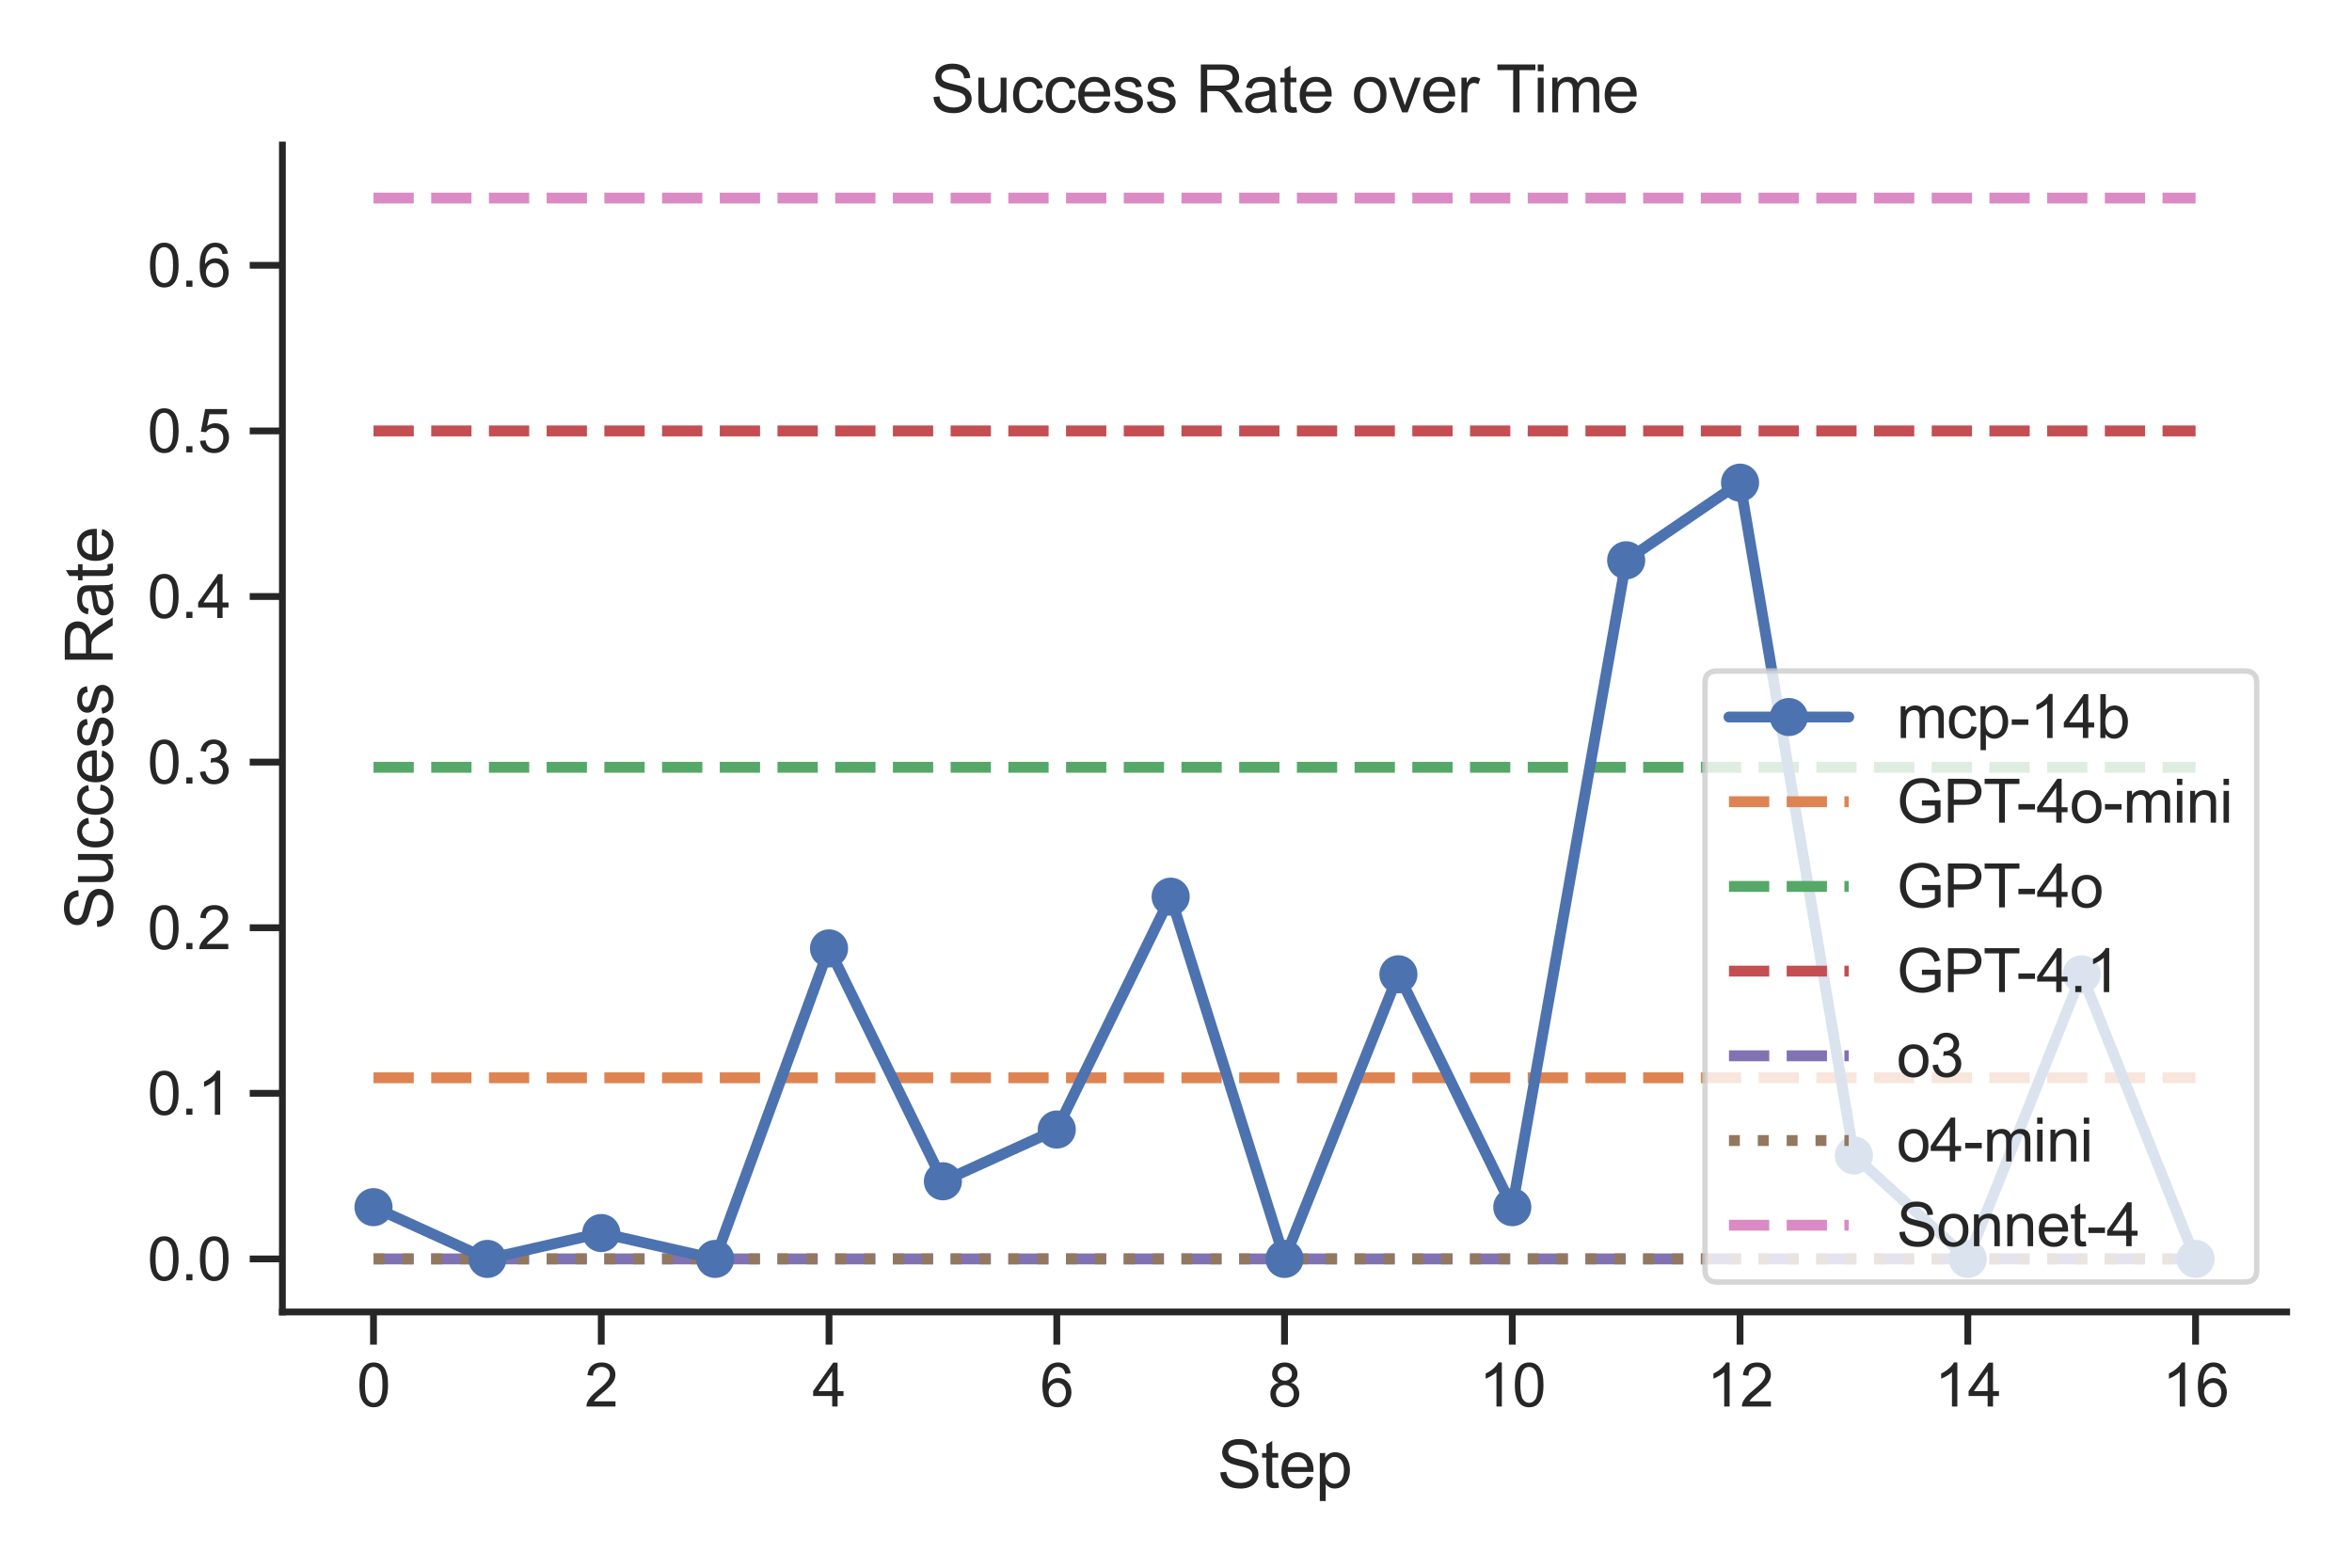 <?xml version="1.0" encoding="utf-8" standalone="no"?>
<!DOCTYPE svg PUBLIC "-//W3C//DTD SVG 1.1//EN"
  "http://www.w3.org/Graphics/SVG/1.1/DTD/svg11.dtd">
<svg xmlns:xlink="http://www.w3.org/1999/xlink" width="432pt" height="288pt" viewBox="0 0 432 288" xmlns="http://www.w3.org/2000/svg" version="1.1">
 <defs>
  <style type="text/css">*{stroke-linejoin: round; stroke-linecap: butt}</style>
 </defs>
 <g id="figure_1">
  <g id="patch_1">
   <path d="M 0 288 
L 432 288 
L 432 0 
L 0 0 
z
" style="fill: #ffffff"/>
  </g>
  <g id="axes_1">
   <g id="patch_2">
    <path d="M 51.87 241.02 
L 420 241.02 
L 420 26.64 
L 51.87 26.64 
z
" style="fill: #ffffff"/>
   </g>
   <g id="matplotlib.axis_1">
    <g id="xtick_1">
     <g id="line2d_1">
      <defs>
       <path id="m5a8fae413b" d="M 0 0 
L 0 6 
" style="stroke: #262626; stroke-width: 1.25"/>
      </defs>
      <g>
       <use xlink:href="#m5a8fae413b" x="68.603" y="241.02" style="fill: #262626; stroke: #262626; stroke-width: 1.25"/>
      </g>
     </g>
     <g id="text_1">
      <!-- 0 -->
      <g style="fill: #262626" transform="translate(65.545 258.394) scale(0.11 -0.11)">
       <defs>
        <path id="ArialMT-30" d="M 266 2259 
Q 266 3072 433 3567 
Q 600 4063 929 4331 
Q 1259 4600 1759 4600 
Q 2128 4600 2406 4451 
Q 2684 4303 2865 4023 
Q 3047 3744 3150 3342 
Q 3253 2941 3253 2259 
Q 3253 1453 3087 958 
Q 2922 463 2592 192 
Q 2263 -78 1759 -78 
Q 1097 -78 719 397 
Q 266 969 266 2259 
z
M 844 2259 
Q 844 1131 1108 757 
Q 1372 384 1759 384 
Q 2147 384 2411 759 
Q 2675 1134 2675 2259 
Q 2675 3391 2411 3762 
Q 2147 4134 1753 4134 
Q 1366 4134 1134 3806 
Q 844 3388 844 2259 
z
" transform="scale(0.016)"/>
       </defs>
       <use xlink:href="#ArialMT-30"/>
      </g>
     </g>
    </g>
    <g id="xtick_2">
     <g id="line2d_2">
      <g>
       <use xlink:href="#m5a8fae413b" x="110.436" y="241.02" style="fill: #262626; stroke: #262626; stroke-width: 1.25"/>
      </g>
     </g>
     <g id="text_2">
      <!-- 2 -->
      <g style="fill: #262626" transform="translate(107.378 258.394) scale(0.11 -0.11)">
       <defs>
        <path id="ArialMT-32" d="M 3222 541 
L 3222 0 
L 194 0 
Q 188 203 259 391 
Q 375 700 629 1000 
Q 884 1300 1366 1694 
Q 2113 2306 2375 2664 
Q 2638 3022 2638 3341 
Q 2638 3675 2398 3904 
Q 2159 4134 1775 4134 
Q 1369 4134 1125 3890 
Q 881 3647 878 3216 
L 300 3275 
Q 359 3922 746 4261 
Q 1134 4600 1788 4600 
Q 2447 4600 2831 4234 
Q 3216 3869 3216 3328 
Q 3216 3053 3103 2787 
Q 2991 2522 2730 2228 
Q 2469 1934 1863 1422 
Q 1356 997 1212 845 
Q 1069 694 975 541 
L 3222 541 
z
" transform="scale(0.016)"/>
       </defs>
       <use xlink:href="#ArialMT-32"/>
      </g>
     </g>
    </g>
    <g id="xtick_3">
     <g id="line2d_3">
      <g>
       <use xlink:href="#m5a8fae413b" x="152.269" y="241.02" style="fill: #262626; stroke: #262626; stroke-width: 1.25"/>
      </g>
     </g>
     <g id="text_3">
      <!-- 4 -->
      <g style="fill: #262626" transform="translate(149.211 258.394) scale(0.11 -0.11)">
       <defs>
        <path id="ArialMT-34" d="M 2069 0 
L 2069 1097 
L 81 1097 
L 81 1613 
L 2172 4581 
L 2631 4581 
L 2631 1613 
L 3250 1613 
L 3250 1097 
L 2631 1097 
L 2631 0 
L 2069 0 
z
M 2069 1613 
L 2069 3678 
L 634 1613 
L 2069 1613 
z
" transform="scale(0.016)"/>
       </defs>
       <use xlink:href="#ArialMT-34"/>
      </g>
     </g>
    </g>
    <g id="xtick_4">
     <g id="line2d_4">
      <g>
       <use xlink:href="#m5a8fae413b" x="194.102" y="241.02" style="fill: #262626; stroke: #262626; stroke-width: 1.25"/>
      </g>
     </g>
     <g id="text_4">
      <!-- 6 -->
      <g style="fill: #262626" transform="translate(191.044 258.394) scale(0.11 -0.11)">
       <defs>
        <path id="ArialMT-36" d="M 3184 3459 
L 2625 3416 
Q 2550 3747 2413 3897 
Q 2184 4138 1850 4138 
Q 1581 4138 1378 3988 
Q 1113 3794 959 3422 
Q 806 3050 800 2363 
Q 1003 2672 1297 2822 
Q 1591 2972 1913 2972 
Q 2475 2972 2870 2558 
Q 3266 2144 3266 1488 
Q 3266 1056 3080 686 
Q 2894 316 2569 119 
Q 2244 -78 1831 -78 
Q 1128 -78 684 439 
Q 241 956 241 2144 
Q 241 3472 731 4075 
Q 1159 4600 1884 4600 
Q 2425 4600 2770 4297 
Q 3116 3994 3184 3459 
z
M 888 1484 
Q 888 1194 1011 928 
Q 1134 663 1356 523 
Q 1578 384 1822 384 
Q 2178 384 2434 671 
Q 2691 959 2691 1453 
Q 2691 1928 2437 2201 
Q 2184 2475 1800 2475 
Q 1419 2475 1153 2201 
Q 888 1928 888 1484 
z
" transform="scale(0.016)"/>
       </defs>
       <use xlink:href="#ArialMT-36"/>
      </g>
     </g>
    </g>
    <g id="xtick_5">
     <g id="line2d_5">
      <g>
       <use xlink:href="#m5a8fae413b" x="235.935" y="241.02" style="fill: #262626; stroke: #262626; stroke-width: 1.25"/>
      </g>
     </g>
     <g id="text_5">
      <!-- 8 -->
      <g style="fill: #262626" transform="translate(232.876 258.394) scale(0.11 -0.11)">
       <defs>
        <path id="ArialMT-38" d="M 1131 2484 
Q 781 2613 612 2850 
Q 444 3088 444 3419 
Q 444 3919 803 4259 
Q 1163 4600 1759 4600 
Q 2359 4600 2725 4251 
Q 3091 3903 3091 3403 
Q 3091 3084 2923 2848 
Q 2756 2613 2416 2484 
Q 2838 2347 3058 2040 
Q 3278 1734 3278 1309 
Q 3278 722 2862 322 
Q 2447 -78 1769 -78 
Q 1091 -78 675 323 
Q 259 725 259 1325 
Q 259 1772 486 2073 
Q 713 2375 1131 2484 
z
M 1019 3438 
Q 1019 3113 1228 2906 
Q 1438 2700 1772 2700 
Q 2097 2700 2305 2904 
Q 2513 3109 2513 3406 
Q 2513 3716 2298 3927 
Q 2084 4138 1766 4138 
Q 1444 4138 1231 3931 
Q 1019 3725 1019 3438 
z
M 838 1322 
Q 838 1081 952 856 
Q 1066 631 1291 507 
Q 1516 384 1775 384 
Q 2178 384 2440 643 
Q 2703 903 2703 1303 
Q 2703 1709 2433 1975 
Q 2163 2241 1756 2241 
Q 1359 2241 1098 1978 
Q 838 1716 838 1322 
z
" transform="scale(0.016)"/>
       </defs>
       <use xlink:href="#ArialMT-38"/>
      </g>
     </g>
    </g>
    <g id="xtick_6">
     <g id="line2d_6">
      <g>
       <use xlink:href="#m5a8fae413b" x="277.768" y="241.02" style="fill: #262626; stroke: #262626; stroke-width: 1.25"/>
      </g>
     </g>
     <g id="text_6">
      <!-- 10 -->
      <g style="fill: #262626" transform="translate(271.651 258.394) scale(0.11 -0.11)">
       <defs>
        <path id="ArialMT-31" d="M 2384 0 
L 1822 0 
L 1822 3584 
Q 1619 3391 1289 3197 
Q 959 3003 697 2906 
L 697 3450 
Q 1169 3672 1522 3987 
Q 1875 4303 2022 4600 
L 2384 4600 
L 2384 0 
z
" transform="scale(0.016)"/>
       </defs>
       <use xlink:href="#ArialMT-31"/>
       <use xlink:href="#ArialMT-30" transform="translate(55.615 0)"/>
      </g>
     </g>
    </g>
    <g id="xtick_7">
     <g id="line2d_7">
      <g>
       <use xlink:href="#m5a8fae413b" x="319.601" y="241.02" style="fill: #262626; stroke: #262626; stroke-width: 1.25"/>
      </g>
     </g>
     <g id="text_7">
      <!-- 12 -->
      <g style="fill: #262626" transform="translate(313.484 258.394) scale(0.11 -0.11)">
       <use xlink:href="#ArialMT-31"/>
       <use xlink:href="#ArialMT-32" transform="translate(55.615 0)"/>
      </g>
     </g>
    </g>
    <g id="xtick_8">
     <g id="line2d_8">
      <g>
       <use xlink:href="#m5a8fae413b" x="361.434" y="241.02" style="fill: #262626; stroke: #262626; stroke-width: 1.25"/>
      </g>
     </g>
     <g id="text_8">
      <!-- 14 -->
      <g style="fill: #262626" transform="translate(355.317 258.394) scale(0.11 -0.11)">
       <use xlink:href="#ArialMT-31"/>
       <use xlink:href="#ArialMT-34" transform="translate(55.615 0)"/>
      </g>
     </g>
    </g>
    <g id="xtick_9">
     <g id="line2d_9">
      <g>
       <use xlink:href="#m5a8fae413b" x="403.267" y="241.02" style="fill: #262626; stroke: #262626; stroke-width: 1.25"/>
      </g>
     </g>
     <g id="text_9">
      <!-- 16 -->
      <g style="fill: #262626" transform="translate(397.15 258.394) scale(0.11 -0.11)">
       <use xlink:href="#ArialMT-31"/>
       <use xlink:href="#ArialMT-36" transform="translate(55.615 0)"/>
      </g>
     </g>
    </g>
    <g id="text_10">
     <!-- Step -->
     <g style="fill: #262626" transform="translate(223.593 273.315) scale(0.12 -0.12)">
      <defs>
       <path id="ArialMT-53" d="M 288 1472 
L 859 1522 
Q 900 1178 1048 958 
Q 1197 738 1509 602 
Q 1822 466 2213 466 
Q 2559 466 2825 569 
Q 3091 672 3220 851 
Q 3350 1031 3350 1244 
Q 3350 1459 3225 1620 
Q 3100 1781 2813 1891 
Q 2628 1963 1997 2114 
Q 1366 2266 1113 2400 
Q 784 2572 623 2826 
Q 463 3081 463 3397 
Q 463 3744 659 4045 
Q 856 4347 1234 4503 
Q 1613 4659 2075 4659 
Q 2584 4659 2973 4495 
Q 3363 4331 3572 4012 
Q 3781 3694 3797 3291 
L 3216 3247 
Q 3169 3681 2898 3903 
Q 2628 4125 2100 4125 
Q 1550 4125 1298 3923 
Q 1047 3722 1047 3438 
Q 1047 3191 1225 3031 
Q 1400 2872 2139 2705 
Q 2878 2538 3153 2413 
Q 3553 2228 3743 1945 
Q 3934 1663 3934 1294 
Q 3934 928 3725 604 
Q 3516 281 3123 101 
Q 2731 -78 2241 -78 
Q 1619 -78 1198 103 
Q 778 284 539 648 
Q 300 1013 288 1472 
z
" transform="scale(0.016)"/>
       <path id="ArialMT-74" d="M 1650 503 
L 1731 6 
Q 1494 -44 1306 -44 
Q 1000 -44 831 53 
Q 663 150 594 308 
Q 525 466 525 972 
L 525 2881 
L 113 2881 
L 113 3319 
L 525 3319 
L 525 4141 
L 1084 4478 
L 1084 3319 
L 1650 3319 
L 1650 2881 
L 1084 2881 
L 1084 941 
Q 1084 700 1114 631 
Q 1144 563 1211 522 
Q 1278 481 1403 481 
Q 1497 481 1650 503 
z
" transform="scale(0.016)"/>
       <path id="ArialMT-65" d="M 2694 1069 
L 3275 997 
Q 3138 488 2766 206 
Q 2394 -75 1816 -75 
Q 1088 -75 661 373 
Q 234 822 234 1631 
Q 234 2469 665 2931 
Q 1097 3394 1784 3394 
Q 2450 3394 2872 2941 
Q 3294 2488 3294 1666 
Q 3294 1616 3291 1516 
L 816 1516 
Q 847 969 1125 678 
Q 1403 388 1819 388 
Q 2128 388 2347 550 
Q 2566 713 2694 1069 
z
M 847 1978 
L 2700 1978 
Q 2663 2397 2488 2606 
Q 2219 2931 1791 2931 
Q 1403 2931 1139 2672 
Q 875 2413 847 1978 
z
" transform="scale(0.016)"/>
       <path id="ArialMT-70" d="M 422 -1272 
L 422 3319 
L 934 3319 
L 934 2888 
Q 1116 3141 1344 3267 
Q 1572 3394 1897 3394 
Q 2322 3394 2647 3175 
Q 2972 2956 3137 2557 
Q 3303 2159 3303 1684 
Q 3303 1175 3120 767 
Q 2938 359 2589 142 
Q 2241 -75 1856 -75 
Q 1575 -75 1351 44 
Q 1128 163 984 344 
L 984 -1272 
L 422 -1272 
z
M 931 1641 
Q 931 1000 1190 694 
Q 1450 388 1819 388 
Q 2194 388 2461 705 
Q 2728 1022 2728 1688 
Q 2728 2322 2467 2637 
Q 2206 2953 1844 2953 
Q 1484 2953 1207 2617 
Q 931 2281 931 1641 
z
" transform="scale(0.016)"/>
      </defs>
      <use xlink:href="#ArialMT-53"/>
      <use xlink:href="#ArialMT-74" transform="translate(66.699 0)"/>
      <use xlink:href="#ArialMT-65" transform="translate(94.482 0)"/>
      <use xlink:href="#ArialMT-70" transform="translate(150.098 0)"/>
     </g>
    </g>
   </g>
   <g id="matplotlib.axis_2">
    <g id="ytick_1">
     <g id="line2d_10">
      <defs>
       <path id="m01180cf592" d="M 0 0 
L -6 0 
" style="stroke: #262626; stroke-width: 1.25"/>
      </defs>
      <g>
       <use xlink:href="#m01180cf592" x="51.87" y="231.275" style="fill: #262626; stroke: #262626; stroke-width: 1.25"/>
      </g>
     </g>
     <g id="text_11">
      <!-- 0.0 -->
      <g style="fill: #262626" transform="translate(27.08 235.212) scale(0.11 -0.11)">
       <defs>
        <path id="ArialMT-2e" d="M 581 0 
L 581 641 
L 1222 641 
L 1222 0 
L 581 0 
z
" transform="scale(0.016)"/>
       </defs>
       <use xlink:href="#ArialMT-30"/>
       <use xlink:href="#ArialMT-2e" transform="translate(55.615 0)"/>
       <use xlink:href="#ArialMT-30" transform="translate(83.398 0)"/>
      </g>
     </g>
    </g>
    <g id="ytick_2">
     <g id="line2d_11">
      <g>
       <use xlink:href="#m01180cf592" x="51.87" y="200.853" style="fill: #262626; stroke: #262626; stroke-width: 1.25"/>
      </g>
     </g>
     <g id="text_12">
      <!-- 0.1 -->
      <g style="fill: #262626" transform="translate(27.08 204.79) scale(0.11 -0.11)">
       <use xlink:href="#ArialMT-30"/>
       <use xlink:href="#ArialMT-2e" transform="translate(55.615 0)"/>
       <use xlink:href="#ArialMT-31" transform="translate(83.398 0)"/>
      </g>
     </g>
    </g>
    <g id="ytick_3">
     <g id="line2d_12">
      <g>
       <use xlink:href="#m01180cf592" x="51.87" y="170.431" style="fill: #262626; stroke: #262626; stroke-width: 1.25"/>
      </g>
     </g>
     <g id="text_13">
      <!-- 0.2 -->
      <g style="fill: #262626" transform="translate(27.08 174.368) scale(0.11 -0.11)">
       <use xlink:href="#ArialMT-30"/>
       <use xlink:href="#ArialMT-2e" transform="translate(55.615 0)"/>
       <use xlink:href="#ArialMT-32" transform="translate(83.398 0)"/>
      </g>
     </g>
    </g>
    <g id="ytick_4">
     <g id="line2d_13">
      <g>
       <use xlink:href="#m01180cf592" x="51.87" y="140.009" style="fill: #262626; stroke: #262626; stroke-width: 1.25"/>
      </g>
     </g>
     <g id="text_14">
      <!-- 0.3 -->
      <g style="fill: #262626" transform="translate(27.08 143.946) scale(0.11 -0.11)">
       <defs>
        <path id="ArialMT-33" d="M 269 1209 
L 831 1284 
Q 928 806 1161 595 
Q 1394 384 1728 384 
Q 2125 384 2398 659 
Q 2672 934 2672 1341 
Q 2672 1728 2419 1979 
Q 2166 2231 1775 2231 
Q 1616 2231 1378 2169 
L 1441 2663 
Q 1497 2656 1531 2656 
Q 1891 2656 2178 2843 
Q 2466 3031 2466 3422 
Q 2466 3731 2256 3934 
Q 2047 4138 1716 4138 
Q 1388 4138 1169 3931 
Q 950 3725 888 3313 
L 325 3413 
Q 428 3978 793 4289 
Q 1159 4600 1703 4600 
Q 2078 4600 2393 4439 
Q 2709 4278 2876 4000 
Q 3044 3722 3044 3409 
Q 3044 3113 2884 2869 
Q 2725 2625 2413 2481 
Q 2819 2388 3044 2092 
Q 3269 1797 3269 1353 
Q 3269 753 2831 336 
Q 2394 -81 1725 -81 
Q 1122 -81 723 278 
Q 325 638 269 1209 
z
" transform="scale(0.016)"/>
       </defs>
       <use xlink:href="#ArialMT-30"/>
       <use xlink:href="#ArialMT-2e" transform="translate(55.615 0)"/>
       <use xlink:href="#ArialMT-33" transform="translate(83.398 0)"/>
      </g>
     </g>
    </g>
    <g id="ytick_5">
     <g id="line2d_14">
      <g>
       <use xlink:href="#m01180cf592" x="51.87" y="109.587" style="fill: #262626; stroke: #262626; stroke-width: 1.25"/>
      </g>
     </g>
     <g id="text_15">
      <!-- 0.4 -->
      <g style="fill: #262626" transform="translate(27.08 113.524) scale(0.11 -0.11)">
       <use xlink:href="#ArialMT-30"/>
       <use xlink:href="#ArialMT-2e" transform="translate(55.615 0)"/>
       <use xlink:href="#ArialMT-34" transform="translate(83.398 0)"/>
      </g>
     </g>
    </g>
    <g id="ytick_6">
     <g id="line2d_15">
      <g>
       <use xlink:href="#m01180cf592" x="51.87" y="79.165" style="fill: #262626; stroke: #262626; stroke-width: 1.25"/>
      </g>
     </g>
     <g id="text_16">
      <!-- 0.5 -->
      <g style="fill: #262626" transform="translate(27.08 83.102) scale(0.11 -0.11)">
       <defs>
        <path id="ArialMT-35" d="M 266 1200 
L 856 1250 
Q 922 819 1161 601 
Q 1400 384 1738 384 
Q 2144 384 2425 690 
Q 2706 997 2706 1503 
Q 2706 1984 2436 2262 
Q 2166 2541 1728 2541 
Q 1456 2541 1237 2417 
Q 1019 2294 894 2097 
L 366 2166 
L 809 4519 
L 3088 4519 
L 3088 3981 
L 1259 3981 
L 1013 2750 
Q 1425 3038 1878 3038 
Q 2478 3038 2890 2622 
Q 3303 2206 3303 1553 
Q 3303 931 2941 478 
Q 2500 -78 1738 -78 
Q 1113 -78 717 272 
Q 322 622 266 1200 
z
" transform="scale(0.016)"/>
       </defs>
       <use xlink:href="#ArialMT-30"/>
       <use xlink:href="#ArialMT-2e" transform="translate(55.615 0)"/>
       <use xlink:href="#ArialMT-35" transform="translate(83.398 0)"/>
      </g>
     </g>
    </g>
    <g id="ytick_7">
     <g id="line2d_16">
      <g>
       <use xlink:href="#m01180cf592" x="51.87" y="48.743" style="fill: #262626; stroke: #262626; stroke-width: 1.25"/>
      </g>
     </g>
     <g id="text_17">
      <!-- 0.6 -->
      <g style="fill: #262626" transform="translate(27.08 52.68) scale(0.11 -0.11)">
       <use xlink:href="#ArialMT-30"/>
       <use xlink:href="#ArialMT-2e" transform="translate(55.615 0)"/>
       <use xlink:href="#ArialMT-36" transform="translate(83.398 0)"/>
      </g>
     </g>
    </g>
    <g id="text_18">
     <!-- Success Rate -->
     <g style="fill: #262626" transform="translate(20.695 170.845) rotate(-90) scale(0.12 -0.12)">
      <defs>
       <path id="ArialMT-75" d="M 2597 0 
L 2597 488 
Q 2209 -75 1544 -75 
Q 1250 -75 995 37 
Q 741 150 617 320 
Q 494 491 444 738 
Q 409 903 409 1263 
L 409 3319 
L 972 3319 
L 972 1478 
Q 972 1038 1006 884 
Q 1059 663 1231 536 
Q 1403 409 1656 409 
Q 1909 409 2131 539 
Q 2353 669 2445 892 
Q 2538 1116 2538 1541 
L 2538 3319 
L 3100 3319 
L 3100 0 
L 2597 0 
z
" transform="scale(0.016)"/>
       <path id="ArialMT-63" d="M 2588 1216 
L 3141 1144 
Q 3050 572 2676 248 
Q 2303 -75 1759 -75 
Q 1078 -75 664 370 
Q 250 816 250 1647 
Q 250 2184 428 2587 
Q 606 2991 970 3192 
Q 1334 3394 1763 3394 
Q 2303 3394 2647 3120 
Q 2991 2847 3088 2344 
L 2541 2259 
Q 2463 2594 2264 2762 
Q 2066 2931 1784 2931 
Q 1359 2931 1093 2626 
Q 828 2322 828 1663 
Q 828 994 1084 691 
Q 1341 388 1753 388 
Q 2084 388 2306 591 
Q 2528 794 2588 1216 
z
" transform="scale(0.016)"/>
       <path id="ArialMT-73" d="M 197 991 
L 753 1078 
Q 800 744 1014 566 
Q 1228 388 1613 388 
Q 2000 388 2187 545 
Q 2375 703 2375 916 
Q 2375 1106 2209 1216 
Q 2094 1291 1634 1406 
Q 1016 1563 777 1677 
Q 538 1791 414 1992 
Q 291 2194 291 2438 
Q 291 2659 392 2848 
Q 494 3038 669 3163 
Q 800 3259 1026 3326 
Q 1253 3394 1513 3394 
Q 1903 3394 2198 3281 
Q 2494 3169 2634 2976 
Q 2775 2784 2828 2463 
L 2278 2388 
Q 2241 2644 2061 2787 
Q 1881 2931 1553 2931 
Q 1166 2931 1000 2803 
Q 834 2675 834 2503 
Q 834 2394 903 2306 
Q 972 2216 1119 2156 
Q 1203 2125 1616 2013 
Q 2213 1853 2448 1751 
Q 2684 1650 2818 1456 
Q 2953 1263 2953 975 
Q 2953 694 2789 445 
Q 2625 197 2315 61 
Q 2006 -75 1616 -75 
Q 969 -75 630 194 
Q 291 463 197 991 
z
" transform="scale(0.016)"/>
       <path id="ArialMT-20" transform="scale(0.016)"/>
       <path id="ArialMT-52" d="M 503 0 
L 503 4581 
L 2534 4581 
Q 3147 4581 3465 4457 
Q 3784 4334 3975 4021 
Q 4166 3709 4166 3331 
Q 4166 2844 3850 2509 
Q 3534 2175 2875 2084 
Q 3116 1969 3241 1856 
Q 3506 1613 3744 1247 
L 4541 0 
L 3778 0 
L 3172 953 
Q 2906 1366 2734 1584 
Q 2563 1803 2427 1890 
Q 2291 1978 2150 2013 
Q 2047 2034 1813 2034 
L 1109 2034 
L 1109 0 
L 503 0 
z
M 1109 2559 
L 2413 2559 
Q 2828 2559 3062 2645 
Q 3297 2731 3419 2920 
Q 3541 3109 3541 3331 
Q 3541 3656 3305 3865 
Q 3069 4075 2559 4075 
L 1109 4075 
L 1109 2559 
z
" transform="scale(0.016)"/>
       <path id="ArialMT-61" d="M 2588 409 
Q 2275 144 1986 34 
Q 1697 -75 1366 -75 
Q 819 -75 525 192 
Q 231 459 231 875 
Q 231 1119 342 1320 
Q 453 1522 633 1644 
Q 813 1766 1038 1828 
Q 1203 1872 1538 1913 
Q 2219 1994 2541 2106 
Q 2544 2222 2544 2253 
Q 2544 2597 2384 2738 
Q 2169 2928 1744 2928 
Q 1347 2928 1158 2789 
Q 969 2650 878 2297 
L 328 2372 
Q 403 2725 575 2942 
Q 747 3159 1072 3276 
Q 1397 3394 1825 3394 
Q 2250 3394 2515 3294 
Q 2781 3194 2906 3042 
Q 3031 2891 3081 2659 
Q 3109 2516 3109 2141 
L 3109 1391 
Q 3109 606 3145 398 
Q 3181 191 3288 0 
L 2700 0 
Q 2613 175 2588 409 
z
M 2541 1666 
Q 2234 1541 1622 1453 
Q 1275 1403 1131 1340 
Q 988 1278 909 1158 
Q 831 1038 831 891 
Q 831 666 1001 516 
Q 1172 366 1500 366 
Q 1825 366 2078 508 
Q 2331 650 2450 897 
Q 2541 1088 2541 1459 
L 2541 1666 
z
" transform="scale(0.016)"/>
      </defs>
      <use xlink:href="#ArialMT-53"/>
      <use xlink:href="#ArialMT-75" transform="translate(66.699 0)"/>
      <use xlink:href="#ArialMT-63" transform="translate(122.314 0)"/>
      <use xlink:href="#ArialMT-63" transform="translate(172.314 0)"/>
      <use xlink:href="#ArialMT-65" transform="translate(222.314 0)"/>
      <use xlink:href="#ArialMT-73" transform="translate(277.93 0)"/>
      <use xlink:href="#ArialMT-73" transform="translate(327.93 0)"/>
      <use xlink:href="#ArialMT-20" transform="translate(377.93 0)"/>
      <use xlink:href="#ArialMT-52" transform="translate(405.713 0)"/>
      <use xlink:href="#ArialMT-61" transform="translate(477.93 0)"/>
      <use xlink:href="#ArialMT-74" transform="translate(533.545 0)"/>
      <use xlink:href="#ArialMT-65" transform="translate(561.328 0)"/>
     </g>
    </g>
   </g>
   <g id="line2d_17">
    <path d="M 68.603 198.001 
L 403.267 198.001 
" clip-path="url(#p12e63801b5)" style="fill: none; stroke-dasharray: 7.4,3.2; stroke-dashoffset: 0; stroke: #dd8452; stroke-width: 2"/>
   </g>
   <g id="line2d_18">
    <path d="M 68.603 140.96 
L 403.267 140.96 
" clip-path="url(#p12e63801b5)" style="fill: none; stroke-dasharray: 7.4,3.2; stroke-dashoffset: 0; stroke: #55a868; stroke-width: 2"/>
   </g>
   <g id="line2d_19">
    <path d="M 68.603 79.165 
L 403.267 79.165 
" clip-path="url(#p12e63801b5)" style="fill: none; stroke-dasharray: 7.4,3.2; stroke-dashoffset: 0; stroke: #c44e52; stroke-width: 2"/>
   </g>
   <g id="line2d_20">
    <path d="M 68.603 231.275 
L 403.267 231.275 
" clip-path="url(#p12e63801b5)" style="fill: none; stroke-dasharray: 7.4,3.2; stroke-dashoffset: 0; stroke: #8172b3; stroke-width: 2"/>
   </g>
   <g id="line2d_21">
    <path d="M 68.603 231.275 
L 403.267 231.275 
" clip-path="url(#p12e63801b5)" style="fill: none; stroke-dasharray: 2,3.3; stroke-dashoffset: 0; stroke: #937860; stroke-width: 2"/>
   </g>
   <g id="line2d_22">
    <path d="M 68.603 36.385 
L 403.267 36.385 
" clip-path="url(#p12e63801b5)" style="fill: none; stroke-dasharray: 7.4,3.2; stroke-dashoffset: 0; stroke: #da8bc3; stroke-width: 2"/>
   </g>
   <g id="line2d_23">
    <path d="M 68.603 221.769 
L 89.52 231.275 
L 110.436 226.522 
L 131.353 231.275 
L 152.269 174.234 
L 173.186 217.015 
L 194.102 207.508 
L 215.019 164.727 
L 235.935 231.275 
L 256.851 178.988 
L 277.768 221.769 
L 298.684 102.933 
L 319.601 88.672 
L 340.517 212.262 
L 361.434 231.275 
L 382.35 178.988 
L 403.267 231.275 
" clip-path="url(#p12e63801b5)" style="fill: none; stroke: #4c72b0; stroke-width: 2; stroke-linecap: round"/>
    <defs>
     <path id="mabcd237cff" d="M 0 3 
C 0.796 3 1.559 2.684 2.121 2.121 
C 2.684 1.559 3 0.796 3 0 
C 3 -0.796 2.684 -1.559 2.121 -2.121 
C 1.559 -2.684 0.796 -3 0 -3 
C -0.796 -3 -1.559 -2.684 -2.121 -2.121 
C -2.684 -1.559 -3 -0.796 -3 0 
C -3 0.796 -2.684 1.559 -2.121 2.121 
C -1.559 2.684 -0.796 3 0 3 
z
" style="stroke: #4c72b0"/>
    </defs>
    <g clip-path="url(#p12e63801b5)">
     <use xlink:href="#mabcd237cff" x="68.603" y="221.769" style="fill: #4c72b0; stroke: #4c72b0"/>
     <use xlink:href="#mabcd237cff" x="89.52" y="231.275" style="fill: #4c72b0; stroke: #4c72b0"/>
     <use xlink:href="#mabcd237cff" x="110.436" y="226.522" style="fill: #4c72b0; stroke: #4c72b0"/>
     <use xlink:href="#mabcd237cff" x="131.353" y="231.275" style="fill: #4c72b0; stroke: #4c72b0"/>
     <use xlink:href="#mabcd237cff" x="152.269" y="174.234" style="fill: #4c72b0; stroke: #4c72b0"/>
     <use xlink:href="#mabcd237cff" x="173.186" y="217.015" style="fill: #4c72b0; stroke: #4c72b0"/>
     <use xlink:href="#mabcd237cff" x="194.102" y="207.508" style="fill: #4c72b0; stroke: #4c72b0"/>
     <use xlink:href="#mabcd237cff" x="215.019" y="164.727" style="fill: #4c72b0; stroke: #4c72b0"/>
     <use xlink:href="#mabcd237cff" x="235.935" y="231.275" style="fill: #4c72b0; stroke: #4c72b0"/>
     <use xlink:href="#mabcd237cff" x="256.851" y="178.988" style="fill: #4c72b0; stroke: #4c72b0"/>
     <use xlink:href="#mabcd237cff" x="277.768" y="221.769" style="fill: #4c72b0; stroke: #4c72b0"/>
     <use xlink:href="#mabcd237cff" x="298.684" y="102.933" style="fill: #4c72b0; stroke: #4c72b0"/>
     <use xlink:href="#mabcd237cff" x="319.601" y="88.672" style="fill: #4c72b0; stroke: #4c72b0"/>
     <use xlink:href="#mabcd237cff" x="340.517" y="212.262" style="fill: #4c72b0; stroke: #4c72b0"/>
     <use xlink:href="#mabcd237cff" x="361.434" y="231.275" style="fill: #4c72b0; stroke: #4c72b0"/>
     <use xlink:href="#mabcd237cff" x="382.35" y="178.988" style="fill: #4c72b0; stroke: #4c72b0"/>
     <use xlink:href="#mabcd237cff" x="403.267" y="231.275" style="fill: #4c72b0; stroke: #4c72b0"/>
    </g>
   </g>
   <g id="patch_3">
    <path d="M 51.87 241.02 
L 51.87 26.64 
" style="fill: none; stroke: #262626; stroke-width: 1.25; stroke-linejoin: miter; stroke-linecap: square"/>
   </g>
   <g id="patch_4">
    <path d="M 51.87 241.02 
L 420 241.02 
" style="fill: none; stroke: #262626; stroke-width: 1.25; stroke-linejoin: miter; stroke-linecap: square"/>
   </g>
   <g id="text_19">
    <!-- Success Rate over Time -->
    <g style="fill: #262626" transform="translate(170.913 20.64) scale(0.12 -0.12)">
     <defs>
      <path id="ArialMT-6f" d="M 213 1659 
Q 213 2581 725 3025 
Q 1153 3394 1769 3394 
Q 2453 3394 2887 2945 
Q 3322 2497 3322 1706 
Q 3322 1066 3130 698 
Q 2938 331 2570 128 
Q 2203 -75 1769 -75 
Q 1072 -75 642 372 
Q 213 819 213 1659 
z
M 791 1659 
Q 791 1022 1069 705 
Q 1347 388 1769 388 
Q 2188 388 2466 706 
Q 2744 1025 2744 1678 
Q 2744 2294 2464 2611 
Q 2184 2928 1769 2928 
Q 1347 2928 1069 2612 
Q 791 2297 791 1659 
z
" transform="scale(0.016)"/>
      <path id="ArialMT-76" d="M 1344 0 
L 81 3319 
L 675 3319 
L 1388 1331 
Q 1503 1009 1600 663 
Q 1675 925 1809 1294 
L 2547 3319 
L 3125 3319 
L 1869 0 
L 1344 0 
z
" transform="scale(0.016)"/>
      <path id="ArialMT-72" d="M 416 0 
L 416 3319 
L 922 3319 
L 922 2816 
Q 1116 3169 1280 3281 
Q 1444 3394 1641 3394 
Q 1925 3394 2219 3213 
L 2025 2691 
Q 1819 2813 1613 2813 
Q 1428 2813 1281 2702 
Q 1134 2591 1072 2394 
Q 978 2094 978 1738 
L 978 0 
L 416 0 
z
" transform="scale(0.016)"/>
      <path id="ArialMT-54" d="M 1659 0 
L 1659 4041 
L 150 4041 
L 150 4581 
L 3781 4581 
L 3781 4041 
L 2266 4041 
L 2266 0 
L 1659 0 
z
" transform="scale(0.016)"/>
      <path id="ArialMT-69" d="M 425 3934 
L 425 4581 
L 988 4581 
L 988 3934 
L 425 3934 
z
M 425 0 
L 425 3319 
L 988 3319 
L 988 0 
L 425 0 
z
" transform="scale(0.016)"/>
      <path id="ArialMT-6d" d="M 422 0 
L 422 3319 
L 925 3319 
L 925 2853 
Q 1081 3097 1340 3245 
Q 1600 3394 1931 3394 
Q 2300 3394 2536 3241 
Q 2772 3088 2869 2813 
Q 3263 3394 3894 3394 
Q 4388 3394 4653 3120 
Q 4919 2847 4919 2278 
L 4919 0 
L 4359 0 
L 4359 2091 
Q 4359 2428 4304 2576 
Q 4250 2725 4106 2815 
Q 3963 2906 3769 2906 
Q 3419 2906 3187 2673 
Q 2956 2441 2956 1928 
L 2956 0 
L 2394 0 
L 2394 2156 
Q 2394 2531 2256 2718 
Q 2119 2906 1806 2906 
Q 1569 2906 1367 2781 
Q 1166 2656 1075 2415 
Q 984 2175 984 1722 
L 984 0 
L 422 0 
z
" transform="scale(0.016)"/>
     </defs>
     <use xlink:href="#ArialMT-53"/>
     <use xlink:href="#ArialMT-75" transform="translate(66.699 0)"/>
     <use xlink:href="#ArialMT-63" transform="translate(122.314 0)"/>
     <use xlink:href="#ArialMT-63" transform="translate(172.314 0)"/>
     <use xlink:href="#ArialMT-65" transform="translate(222.314 0)"/>
     <use xlink:href="#ArialMT-73" transform="translate(277.93 0)"/>
     <use xlink:href="#ArialMT-73" transform="translate(327.93 0)"/>
     <use xlink:href="#ArialMT-20" transform="translate(377.93 0)"/>
     <use xlink:href="#ArialMT-52" transform="translate(405.713 0)"/>
     <use xlink:href="#ArialMT-61" transform="translate(477.93 0)"/>
     <use xlink:href="#ArialMT-74" transform="translate(533.545 0)"/>
     <use xlink:href="#ArialMT-65" transform="translate(561.328 0)"/>
     <use xlink:href="#ArialMT-20" transform="translate(616.943 0)"/>
     <use xlink:href="#ArialMT-6f" transform="translate(644.727 0)"/>
     <use xlink:href="#ArialMT-76" transform="translate(700.342 0)"/>
     <use xlink:href="#ArialMT-65" transform="translate(750.342 0)"/>
     <use xlink:href="#ArialMT-72" transform="translate(805.957 0)"/>
     <use xlink:href="#ArialMT-20" transform="translate(839.258 0)"/>
     <use xlink:href="#ArialMT-54" transform="translate(865.291 0)"/>
     <use xlink:href="#ArialMT-69" transform="translate(922.625 0)"/>
     <use xlink:href="#ArialMT-6d" transform="translate(944.842 0)"/>
     <use xlink:href="#ArialMT-65" transform="translate(1028.143 0)"/>
    </g>
   </g>
   <g id="legend_1">
    <g id="patch_5">
     <path d="M 315.366 235.52 
L 412.3 235.52 
Q 414.5 235.52 414.5 233.32 
L 414.5 125.468 
Q 414.5 123.268 412.3 123.268 
L 315.366 123.268 
Q 313.166 123.268 313.166 125.468 
L 313.166 233.32 
Q 313.166 235.52 315.366 235.52 
z
" style="fill: #ffffff; opacity: 0.8; stroke: #cccccc; stroke-linejoin: miter"/>
    </g>
    <g id="line2d_24">
     <path d="M 317.566 131.725 
L 328.566 131.725 
L 339.566 131.725 
" style="fill: none; stroke: #4c72b0; stroke-width: 2; stroke-linecap: round"/>
     <g>
      <use xlink:href="#mabcd237cff" x="328.566" y="131.725" style="fill: #4c72b0; stroke: #4c72b0"/>
     </g>
    </g>
    <g id="text_20">
     <!-- mcp-14b -->
     <g style="fill: #262626" transform="translate(348.366 135.575) scale(0.11 -0.11)">
      <defs>
       <path id="ArialMT-2d" d="M 203 1375 
L 203 1941 
L 1931 1941 
L 1931 1375 
L 203 1375 
z
" transform="scale(0.016)"/>
       <path id="ArialMT-62" d="M 941 0 
L 419 0 
L 419 4581 
L 981 4581 
L 981 2947 
Q 1338 3394 1891 3394 
Q 2197 3394 2470 3270 
Q 2744 3147 2920 2923 
Q 3097 2700 3197 2384 
Q 3297 2069 3297 1709 
Q 3297 856 2875 390 
Q 2453 -75 1863 -75 
Q 1275 -75 941 416 
L 941 0 
z
M 934 1684 
Q 934 1088 1097 822 
Q 1363 388 1816 388 
Q 2184 388 2453 708 
Q 2722 1028 2722 1663 
Q 2722 2313 2464 2622 
Q 2206 2931 1841 2931 
Q 1472 2931 1203 2611 
Q 934 2291 934 1684 
z
" transform="scale(0.016)"/>
      </defs>
      <use xlink:href="#ArialMT-6d"/>
      <use xlink:href="#ArialMT-63" transform="translate(83.301 0)"/>
      <use xlink:href="#ArialMT-70" transform="translate(133.301 0)"/>
      <use xlink:href="#ArialMT-2d" transform="translate(188.916 0)"/>
      <use xlink:href="#ArialMT-31" transform="translate(222.217 0)"/>
      <use xlink:href="#ArialMT-34" transform="translate(277.832 0)"/>
      <use xlink:href="#ArialMT-62" transform="translate(333.447 0)"/>
     </g>
    </g>
    <g id="line2d_25">
     <path d="M 317.566 147.285 
L 328.566 147.285 
L 339.566 147.285 
" style="fill: none; stroke-dasharray: 7.4,3.2; stroke-dashoffset: 0; stroke: #dd8452; stroke-width: 2"/>
    </g>
    <g id="text_21">
     <!-- GPT-4o-mini -->
     <g style="fill: #262626" transform="translate(348.366 151.135) scale(0.11 -0.11)">
      <defs>
       <path id="ArialMT-47" d="M 2638 1797 
L 2638 2334 
L 4578 2338 
L 4578 638 
Q 4131 281 3656 101 
Q 3181 -78 2681 -78 
Q 2006 -78 1454 211 
Q 903 500 622 1047 
Q 341 1594 341 2269 
Q 341 2938 620 3517 
Q 900 4097 1425 4378 
Q 1950 4659 2634 4659 
Q 3131 4659 3532 4498 
Q 3934 4338 4162 4050 
Q 4391 3763 4509 3300 
L 3963 3150 
Q 3859 3500 3706 3700 
Q 3553 3900 3268 4020 
Q 2984 4141 2638 4141 
Q 2222 4141 1919 4014 
Q 1616 3888 1430 3681 
Q 1244 3475 1141 3228 
Q 966 2803 966 2306 
Q 966 1694 1177 1281 
Q 1388 869 1791 669 
Q 2194 469 2647 469 
Q 3041 469 3416 620 
Q 3791 772 3984 944 
L 3984 1797 
L 2638 1797 
z
" transform="scale(0.016)"/>
       <path id="ArialMT-50" d="M 494 0 
L 494 4581 
L 2222 4581 
Q 2678 4581 2919 4538 
Q 3256 4481 3484 4323 
Q 3713 4166 3852 3881 
Q 3991 3597 3991 3256 
Q 3991 2672 3619 2267 
Q 3247 1863 2275 1863 
L 1100 1863 
L 1100 0 
L 494 0 
z
M 1100 2403 
L 2284 2403 
Q 2872 2403 3119 2622 
Q 3366 2841 3366 3238 
Q 3366 3525 3220 3729 
Q 3075 3934 2838 4000 
Q 2684 4041 2272 4041 
L 1100 4041 
L 1100 2403 
z
" transform="scale(0.016)"/>
       <path id="ArialMT-6e" d="M 422 0 
L 422 3319 
L 928 3319 
L 928 2847 
Q 1294 3394 1984 3394 
Q 2284 3394 2536 3286 
Q 2788 3178 2913 3003 
Q 3038 2828 3088 2588 
Q 3119 2431 3119 2041 
L 3119 0 
L 2556 0 
L 2556 2019 
Q 2556 2363 2490 2533 
Q 2425 2703 2258 2804 
Q 2091 2906 1866 2906 
Q 1506 2906 1245 2678 
Q 984 2450 984 1813 
L 984 0 
L 422 0 
z
" transform="scale(0.016)"/>
      </defs>
      <use xlink:href="#ArialMT-47"/>
      <use xlink:href="#ArialMT-50" transform="translate(77.783 0)"/>
      <use xlink:href="#ArialMT-54" transform="translate(144.482 0)"/>
      <use xlink:href="#ArialMT-2d" transform="translate(200.066 0)"/>
      <use xlink:href="#ArialMT-34" transform="translate(233.367 0)"/>
      <use xlink:href="#ArialMT-6f" transform="translate(288.982 0)"/>
      <use xlink:href="#ArialMT-2d" transform="translate(344.598 0)"/>
      <use xlink:href="#ArialMT-6d" transform="translate(377.898 0)"/>
      <use xlink:href="#ArialMT-69" transform="translate(461.199 0)"/>
      <use xlink:href="#ArialMT-6e" transform="translate(483.416 0)"/>
      <use xlink:href="#ArialMT-69" transform="translate(539.031 0)"/>
     </g>
    </g>
    <g id="line2d_26">
     <path d="M 317.566 162.844 
L 328.566 162.844 
L 339.566 162.844 
" style="fill: none; stroke-dasharray: 7.4,3.2; stroke-dashoffset: 0; stroke: #55a868; stroke-width: 2"/>
    </g>
    <g id="text_22">
     <!-- GPT-4o -->
     <g style="fill: #262626" transform="translate(348.366 166.694) scale(0.11 -0.11)">
      <use xlink:href="#ArialMT-47"/>
      <use xlink:href="#ArialMT-50" transform="translate(77.783 0)"/>
      <use xlink:href="#ArialMT-54" transform="translate(144.482 0)"/>
      <use xlink:href="#ArialMT-2d" transform="translate(200.066 0)"/>
      <use xlink:href="#ArialMT-34" transform="translate(233.367 0)"/>
      <use xlink:href="#ArialMT-6f" transform="translate(288.982 0)"/>
     </g>
    </g>
    <g id="line2d_27">
     <path d="M 317.566 178.404 
L 328.566 178.404 
L 339.566 178.404 
" style="fill: none; stroke-dasharray: 7.4,3.2; stroke-dashoffset: 0; stroke: #c44e52; stroke-width: 2"/>
    </g>
    <g id="text_23">
     <!-- GPT-4.1 -->
     <g style="fill: #262626" transform="translate(348.366 182.254) scale(0.11 -0.11)">
      <use xlink:href="#ArialMT-47"/>
      <use xlink:href="#ArialMT-50" transform="translate(77.783 0)"/>
      <use xlink:href="#ArialMT-54" transform="translate(144.482 0)"/>
      <use xlink:href="#ArialMT-2d" transform="translate(200.066 0)"/>
      <use xlink:href="#ArialMT-34" transform="translate(233.367 0)"/>
      <use xlink:href="#ArialMT-2e" transform="translate(288.982 0)"/>
      <use xlink:href="#ArialMT-31" transform="translate(316.766 0)"/>
     </g>
    </g>
    <g id="line2d_28">
     <path d="M 317.566 193.964 
L 328.566 193.964 
L 339.566 193.964 
" style="fill: none; stroke-dasharray: 7.4,3.2; stroke-dashoffset: 0; stroke: #8172b3; stroke-width: 2"/>
    </g>
    <g id="text_24">
     <!-- o3 -->
     <g style="fill: #262626" transform="translate(348.366 197.814) scale(0.11 -0.11)">
      <use xlink:href="#ArialMT-6f"/>
      <use xlink:href="#ArialMT-33" transform="translate(55.615 0)"/>
     </g>
    </g>
    <g id="line2d_29">
     <path d="M 317.566 209.524 
L 328.566 209.524 
L 339.566 209.524 
" style="fill: none; stroke-dasharray: 2,3.3; stroke-dashoffset: 0; stroke: #937860; stroke-width: 2"/>
    </g>
    <g id="text_25">
     <!-- o4-mini -->
     <g style="fill: #262626" transform="translate(348.366 213.374) scale(0.11 -0.11)">
      <use xlink:href="#ArialMT-6f"/>
      <use xlink:href="#ArialMT-34" transform="translate(55.615 0)"/>
      <use xlink:href="#ArialMT-2d" transform="translate(111.23 0)"/>
      <use xlink:href="#ArialMT-6d" transform="translate(144.531 0)"/>
      <use xlink:href="#ArialMT-69" transform="translate(227.832 0)"/>
      <use xlink:href="#ArialMT-6e" transform="translate(250.049 0)"/>
      <use xlink:href="#ArialMT-69" transform="translate(305.664 0)"/>
     </g>
    </g>
    <g id="line2d_30">
     <path d="M 317.566 225.084 
L 328.566 225.084 
L 339.566 225.084 
" style="fill: none; stroke-dasharray: 7.4,3.2; stroke-dashoffset: 0; stroke: #da8bc3; stroke-width: 2"/>
    </g>
    <g id="text_26">
     <!-- Sonnet-4 -->
     <g style="fill: #262626" transform="translate(348.366 228.934) scale(0.11 -0.11)">
      <use xlink:href="#ArialMT-53"/>
      <use xlink:href="#ArialMT-6f" transform="translate(66.699 0)"/>
      <use xlink:href="#ArialMT-6e" transform="translate(122.314 0)"/>
      <use xlink:href="#ArialMT-6e" transform="translate(177.93 0)"/>
      <use xlink:href="#ArialMT-65" transform="translate(233.545 0)"/>
      <use xlink:href="#ArialMT-74" transform="translate(289.16 0)"/>
      <use xlink:href="#ArialMT-2d" transform="translate(316.943 0)"/>
      <use xlink:href="#ArialMT-34" transform="translate(350.244 0)"/>
     </g>
    </g>
   </g>
  </g>
 </g>
 <defs>
  <clipPath id="p12e63801b5">
   <rect x="51.87" y="26.64" width="368.13" height="214.38"/>
  </clipPath>
 </defs>
</svg>
